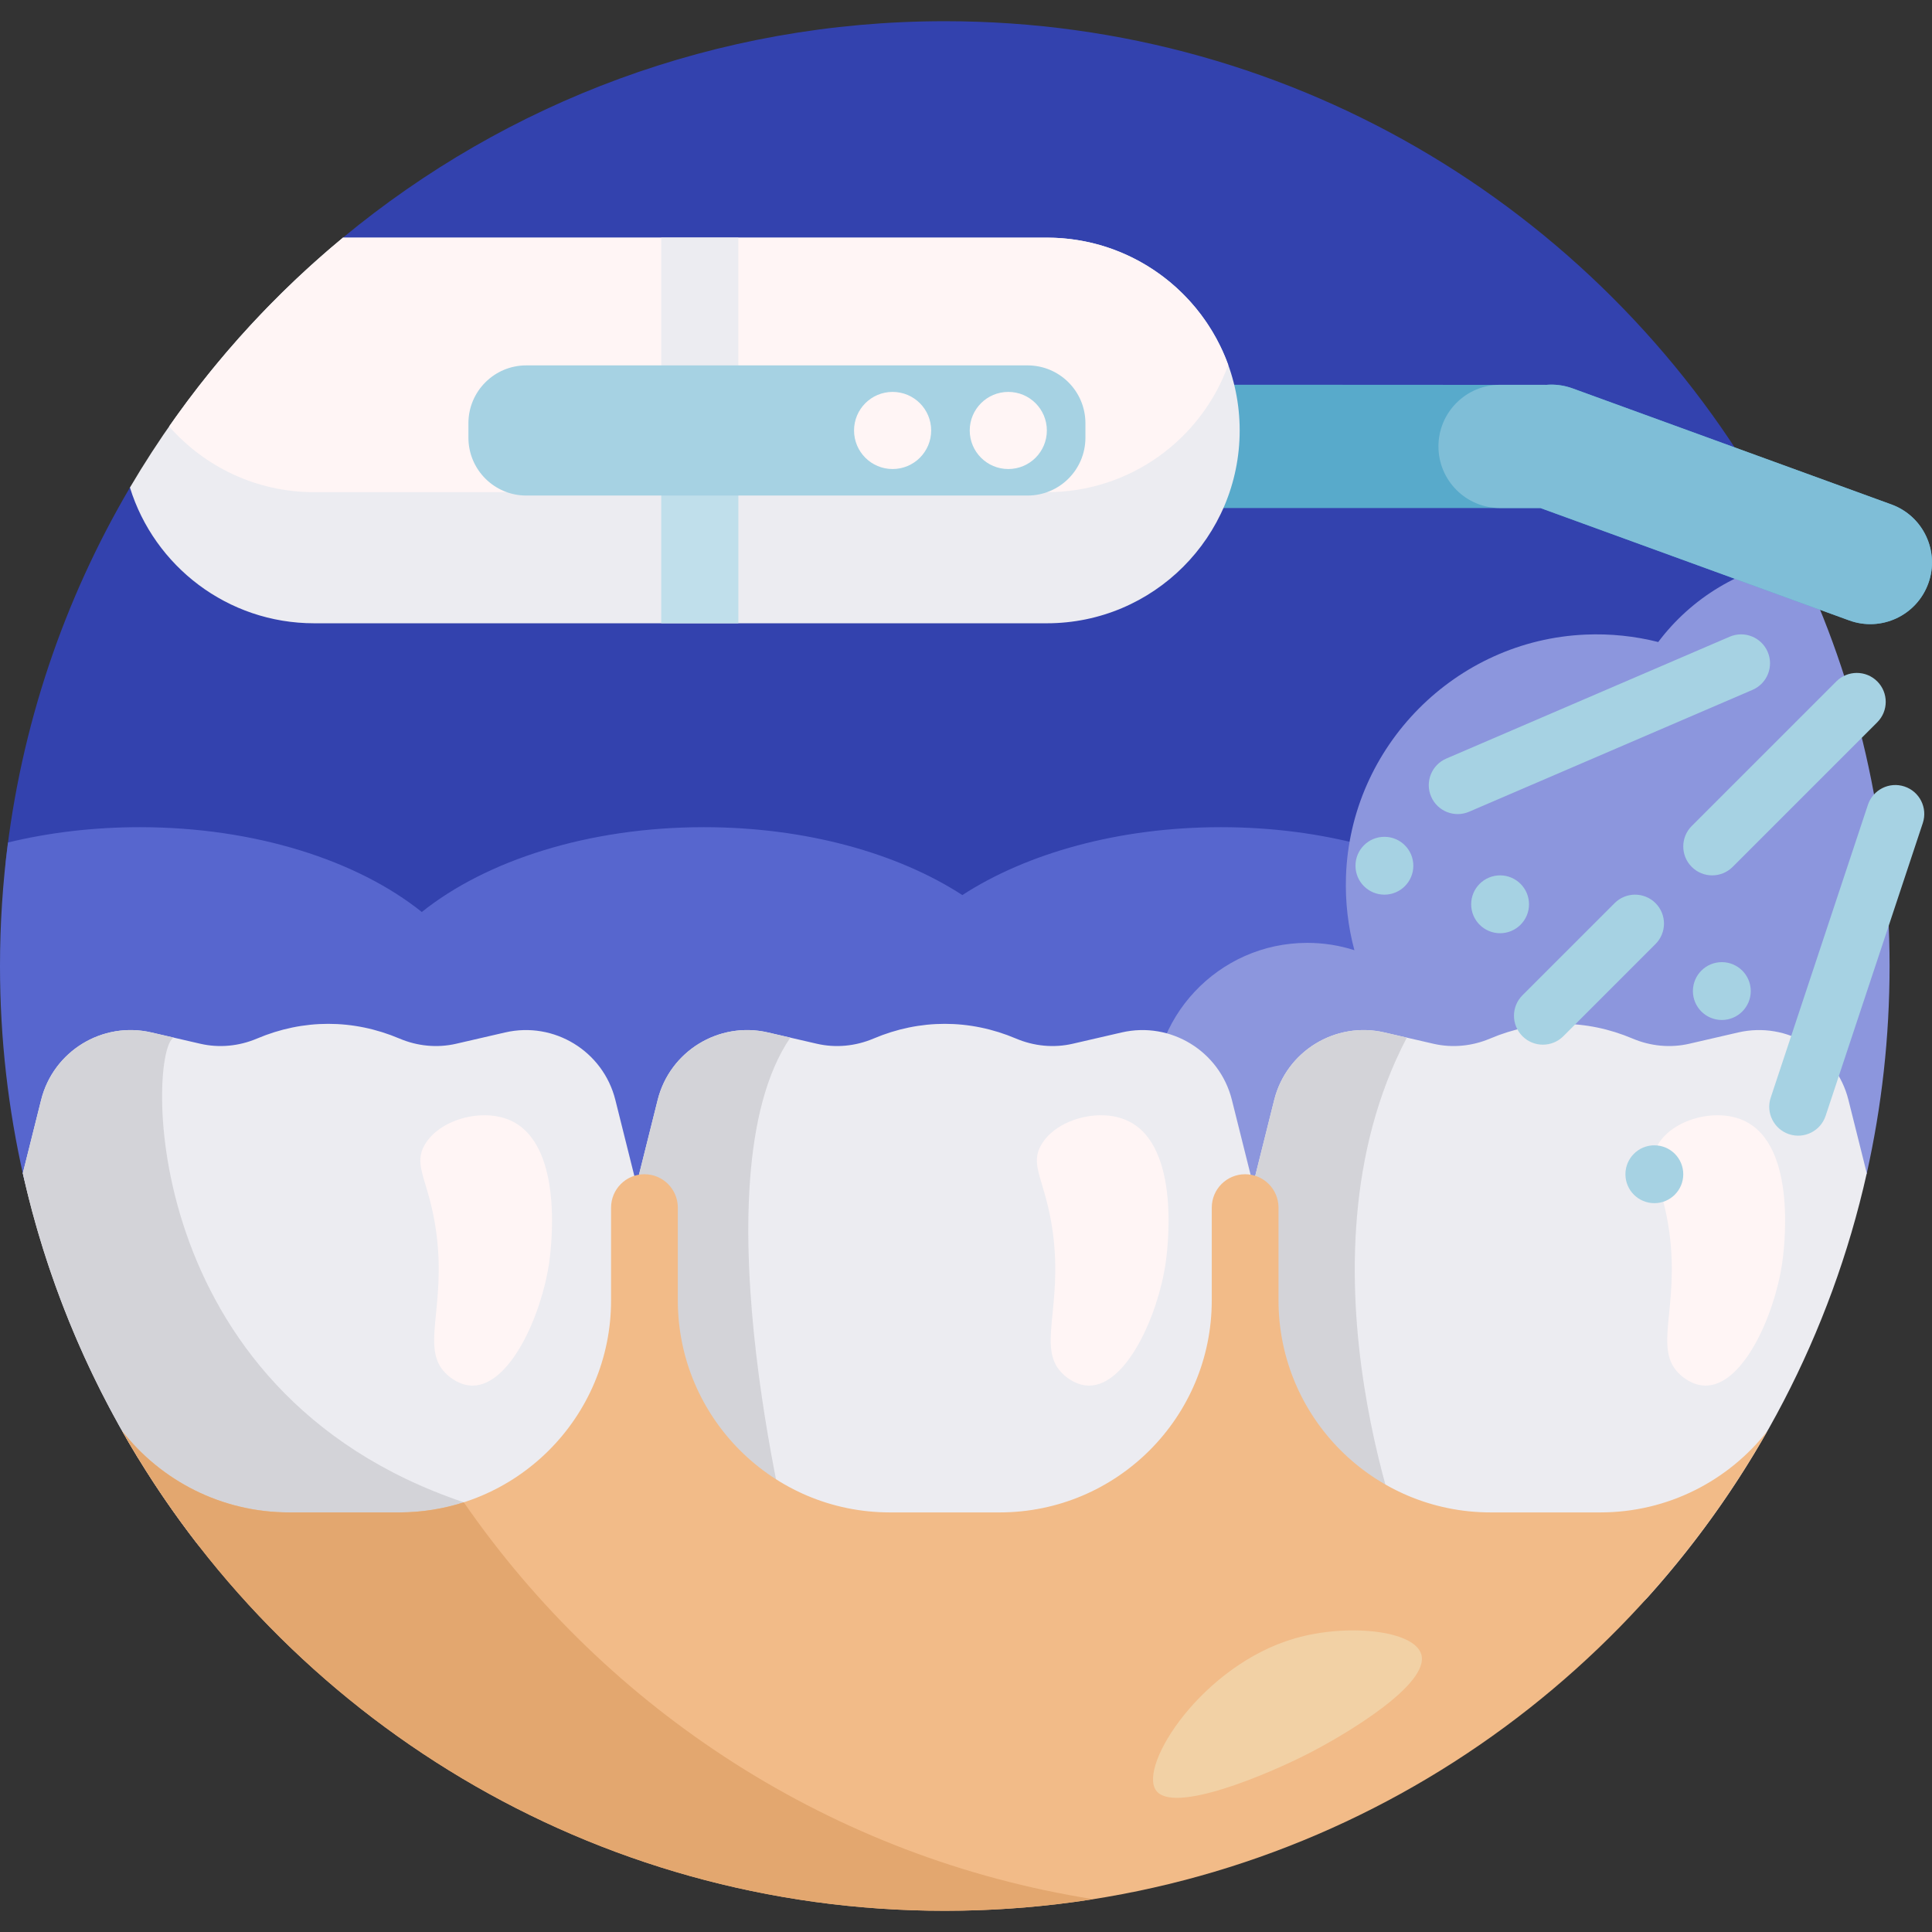 <svg id="Capa_1" enable-background="new 0 0 501 501" height="512" viewBox="0 0 501 501" width="512" xmlns="http://www.w3.org/2000/svg"><rect x="0" y="0" width="501" height="501" fill="#333333" stroke="none"/><g><path d="m24.384 249.035c-13.774 0-24.405-11.998-22.896-25.69 3.867-35.068 15.135-67.906 32.207-96.919.794-1.349 7.906.832 8.725-.5 13.352-21.727 30-41.212 49.246-57.759 1.183-1.017-3.931-5.545-2.729-6.539 42.383-35.06 96.763-56.128 156.063-56.128 92.046 0 172.236 50.759 214.105 125.813 29.433 52.761-8.664 117.721-69.08 117.721h-365.641z" fill="#3342ae"/><path d="m478.897 250.5c0 18.674-2.017 36.86-5.974 54.337-2.421 10.69-.529 18.511-11.463 19.284-3.538.25-7.138.379-10.787.379-26.487 0-50.343-6.777-67.039-17.607-16.696 10.83-40.552 17.607-67.039 17.607s-50.343-6.777-67.039-17.607c-16.696 10.83-40.552 17.607-67.039 17.607-29.904 0-56.455-8.639-73.133-21.995-16.679 13.356-43.23 21.995-73.134 21.995-2.491 0-4.958-.06-7.398-.178-10.977-.529-20.251-8.308-22.699-19.021-4.026-17.619-6.153-35.962-6.153-54.801 0-10.855.706-21.545 2.074-32.027 10.558-2.562 22.093-3.973 34.175-3.973 29.904 0 56.455 8.639 73.133 21.995 16.679-13.356 43.229-21.995 73.133-21.995 26.487 0 50.343 6.777 67.039 17.607 16.696-10.83 40.552-17.607 67.039-17.607s50.343 6.777 67.039 17.607c16.696-10.83 40.552-17.607 67.039-17.607 13.308 0 14.922 1.711 26.327 4.788 1.302 10.221 1.899 20.638 1.899 31.212z" fill="#5766ce"/><path d="m490 250.5c0 18.462-2.042 36.448-5.913 53.743-.206.921-3.162 1.84-3.379 2.758-2.832 11.997-14.082 17.5-24.257 10.542-9.264-6.335-15.728-16.464-17.154-28.149-7.776 3.288-16.324 5.106-25.297 5.106-12.887 0-24.898-3.75-35.001-10.219 0 .073.001.146.001.219 0 23.03-19.463 41.514-42.837 39.902-19.724-1.36-35.704-17.34-37.065-37.065-1.612-23.374 16.872-42.837 39.902-42.837 4.262 0 8.368.667 12.219 1.901-1.632-6.075-2.405-12.502-2.182-19.141 1.133-33.715 28.37-61.237 62.073-62.697 6.545-.284 12.887.402 18.896 1.923 8.559-11.387 21.437-19.344 36.201-21.438 15.253 31.939 23.793 67.698 23.793 105.452z" fill="#8c96dd"/><path d="m484.087 304.242c-9.322 41.654-29.252 79.302-56.804 109.962-11.944 13.291-79.717-2.879-79.717-2.879l-21.355-56.056c-.457-1.2-.88-2.409-1.271-3.626-.391 1.218-.813 2.427-1.271 3.626l-34.184 89.732c-2.879 7.558-12.032 10.484-18.761 5.998 0 0-67.331 1.56-70.21-5.998l-34.184-89.732c-.457-1.2-.88-2.409-1.271-3.626-.391 1.218-.814 2.427-1.271 3.626l-15.583 40.905s-82.623 22.881-97.317 3.832c-21.443-27.799-37.047-60.332-44.977-95.764l4.752-19.008c3.162-12.65 15.875-20.435 28.58-17.503l12.704 2.932c4.916 1.134 10.049.623 14.694-1.345 12.017-5.091 24.936-5.091 36.953 0 4.645 1.968 9.778 2.479 14.694 1.345l12.704-2.932c12.705-2.932 25.417 4.854 28.58 17.503l5.485 21.94 5.485-21.94c3.162-12.65 15.875-20.435 28.58-17.503l12.704 2.932c4.916 1.134 10.049.623 14.694-1.345 12.017-5.091 24.936-5.091 36.953 0 4.645 1.968 9.778 2.479 14.694 1.345l12.705-2.932c12.705-2.932 25.417 4.854 28.58 17.503l5.485 21.94 5.485-21.94c3.162-12.65 15.875-20.435 28.58-17.503l12.705 2.932c4.916 1.134 10.049.623 14.694-1.345 12.017-5.091 24.936-5.091 36.953 0 4.645 1.968 9.778 2.479 14.694 1.345l12.704-2.932c12.705-2.932 25.417 4.854 28.58 17.503z" fill="#ececf1"/><path d="m366.012 405.5h-20.666l-19.136-50.231c-5.225-13.716-6.118-28.705-2.558-42.944l6.773-27.091c3.162-12.65 15.875-20.435 28.58-17.503l5.815 1.342c-31.07 59.177 1.192 136.427 1.192 136.427zm-355.347-120.266-4.752 19.008c5.931 26.502 16.156 51.382 29.906 73.873l29.181 27.385 35.75.875 19.523-16.8c-85.273-28.742-81.822-117.645-75.213-120.502l-5.815-1.342c-12.705-2.932-25.418 4.854-28.58 17.503zm194.275-16.161-5.815-1.342c-12.705-2.932-25.417 4.854-28.58 17.503l-6.773 27.091c-3.56 14.239-2.667 29.228 2.558 42.944l19.136 50.231h20.665c.001 0-26.381-99.5-1.191-136.427z" fill="#d3d3d8"/><path d="m142.375 327.643c-2.06 13.745-10.173 31.643-19.811 31.667-3.389.009-5.913-2.195-6.577-2.79-7.293-6.545-.157-17.08-2.86-36.999-1.812-13.354-6.141-17.06-3.039-22.571 3.715-6.6 14.885-9.755 22.322-6.378 14.224 6.462 10.371 34.362 9.965 37.071zm149.915-37.07c-7.436-3.377-18.607-.222-22.322 6.378-3.102 5.511 1.227 9.217 3.039 22.571 2.703 19.919-4.434 30.454 2.86 36.999.663.595 3.188 2.799 6.577 2.79 9.638-.024 17.751-17.922 19.811-31.667.406-2.71 4.259-30.61-9.965-37.071zm159.88 0c-7.436-3.377-18.607-.222-22.322 6.378-3.102 5.511 1.227 9.217 3.039 22.571 2.703 19.919-4.434 30.454 2.86 36.999.663.595 3.188 2.799 6.577 2.79 9.638-.024 17.751-17.922 19.811-31.667.406-2.71 4.259-30.61-9.965-37.071z" fill="#fff5f5"/><path d="m458.321 371.083c-42.082 74.286-121.847 124.417-213.321 124.417s-171.239-50.131-213.321-124.417c10.068 12.851 25.73 21.11 43.321 21.11h28.462c30.376 0 55-24.625 55-55v-24.039c0-4.779 3.874-8.654 8.654-8.654 4.779 0 8.654 3.875 8.654 8.654v24.039c0 30.376 24.624 55 55 55h28.462c30.376 0 55-24.625 55-55v-24.039c0-4.779 3.875-8.654 8.654-8.654 4.779 0 8.654 3.875 8.654 8.654v24.039c0 30.376 24.624 55 55 55h28.46c17.591-.001 33.253-8.259 43.321-21.11z" fill="#f2bb88"/><path d="m283.5 492.492c-12.542 1.98-25.401 3.008-38.5 3.008-91.474 0-171.239-50.131-213.321-124.417 10.068 12.851 25.73 21.11 43.321 21.11h28.462c5.863 0 11.512-.918 16.811-2.617 37.281 53.972 95.664 92.252 163.227 102.916z" fill="#e3a76f"/><path d="m335.824 424.848c13.507-3.888 30.782-2.124 32.718 4.09 2.419 7.762-19.615 20.823-29 25.654-10.816 5.568-35.396 15.937-39.782 9.667-4.591-6.565 12.133-32.523 36.064-39.411z" fill="#f2d1a5"/><path d="m479.523 160.881-80.056-29.138c-.035 0-.07.001-.105.001h-258c-8.836 0-16-7.163-16-16 0-8.837 7.164-16 16-16 0 0 258.992.023 259.479.068 2.279-.21 4.64.067 6.933.902l82.693 30.098c8.304 3.022 12.585 12.204 9.563 20.507-3.022 8.303-12.203 12.584-20.507 9.562z" fill="#58aacb"/><path d="m500.031 151.318c-3.022 8.304-12.204 12.585-20.507 9.563l-80.056-29.138c-.035 0-.07 0-.105 0h-10.37c-8.825 0-15.98-7.154-15.98-15.98 0-8.828 7.159-15.983 15.987-15.98 21.612.008 11.728.017 11.842.028 2.279-.21 4.64.067 6.933.901l82.693 30.098c8.303 3.023 12.585 12.205 9.563 20.508z" fill="#7fbed7"/><path d="m321.468 111.627c0 27.615-22.386 50-50 50h-190c-22.462 0-41.464-14.812-47.773-35.202 14.535-24.701 33.278-46.628 55.243-64.798h182.531c27.614.001 49.999 22.387 49.999 50z" fill="#ececf1"/><path d="m318.503 94.628c-6.957 19.245-25.389 33-47.035 33h-190c-14.993 0-28.443-6.6-37.608-17.051 12.75-18.293 27.932-34.766 45.077-48.949h182.531c21.646 0 40.078 13.754 47.035 33z" fill="#fff5f5"/><path d="m191.469 61.628v62.872h-20v-62.872z" fill="#ececf1"/><path d="m191.469 95.628v66h-20v-66z" fill="#c0dfeb"/><path d="m281.469 109.752v3.75c0 8.284-6.716 15-15 15h-130c-8.284 0-15-6.716-15-15v-3.75c0-8.284 6.716-15 15-15h130c8.284.001 15 6.716 15 15z" fill="#a6d2e3"/><path d="m261.468 121.628c-5.523 0-10-4.477-10-10s4.477-10 10-10 10 4.477 10 10-4.477 10-10 10zm-20-10c0-5.523-4.477-10-10-10s-10 4.477-10 10 4.477 10 10 10 10-4.477 10-10z" fill="#fff5f5"/><path d="m438.697 224.803c-2.929-2.929-2.929-7.677 0-10.606l37.5-37.5c2.929-2.929 7.678-2.929 10.607 0s2.929 7.677 0 10.606l-37.5 37.5c-2.93 2.929-7.679 2.929-10.607 0zm-9.394 9.394c-2.929-2.929-7.677-2.929-10.606 0l-23.902 23.901c-2.929 2.929-2.929 7.678 0 10.607s7.677 2.929 10.607 0l23.901-23.902c2.929-2.929 2.929-7.677 0-10.606zm64.558-30.244c-3.931-1.305-8.176.824-9.481 4.755l-25.203 75.927c-1.305 3.932.824 8.176 4.755 9.481s8.176-.824 9.481-4.755l25.202-75.927c1.306-3.932-.823-8.176-4.754-9.481zm-35.473-34.914c-1.636-3.805-6.047-5.563-9.853-3.927l-73.493 31.604c-3.806 1.637-5.563 6.048-3.927 9.853s6.047 5.563 9.853 3.927l73.493-31.604c3.806-1.637 5.563-6.048 3.927-9.853zm-61.888 65.461c0-4.142-3.358-7.5-7.5-7.5s-7.5 3.358-7.5 7.5 3.358 7.5 7.5 7.5 7.5-3.358 7.5-7.5zm-37.5-17.5c-4.142 0-7.5 3.358-7.5 7.5s3.358 7.5 7.5 7.5 7.5-3.358 7.5-7.5-3.358-7.5-7.5-7.5zm87.5 32.5c-4.142 0-7.5 3.358-7.5 7.5s3.358 7.5 7.5 7.5 7.5-3.358 7.5-7.5-3.358-7.5-7.5-7.5zm-17.5 47.5c-4.142 0-7.5 3.358-7.5 7.5s3.358 7.5 7.5 7.5 7.5-3.358 7.5-7.5-3.358-7.5-7.5-7.5z" fill="#a6d2e3"/></g></svg>